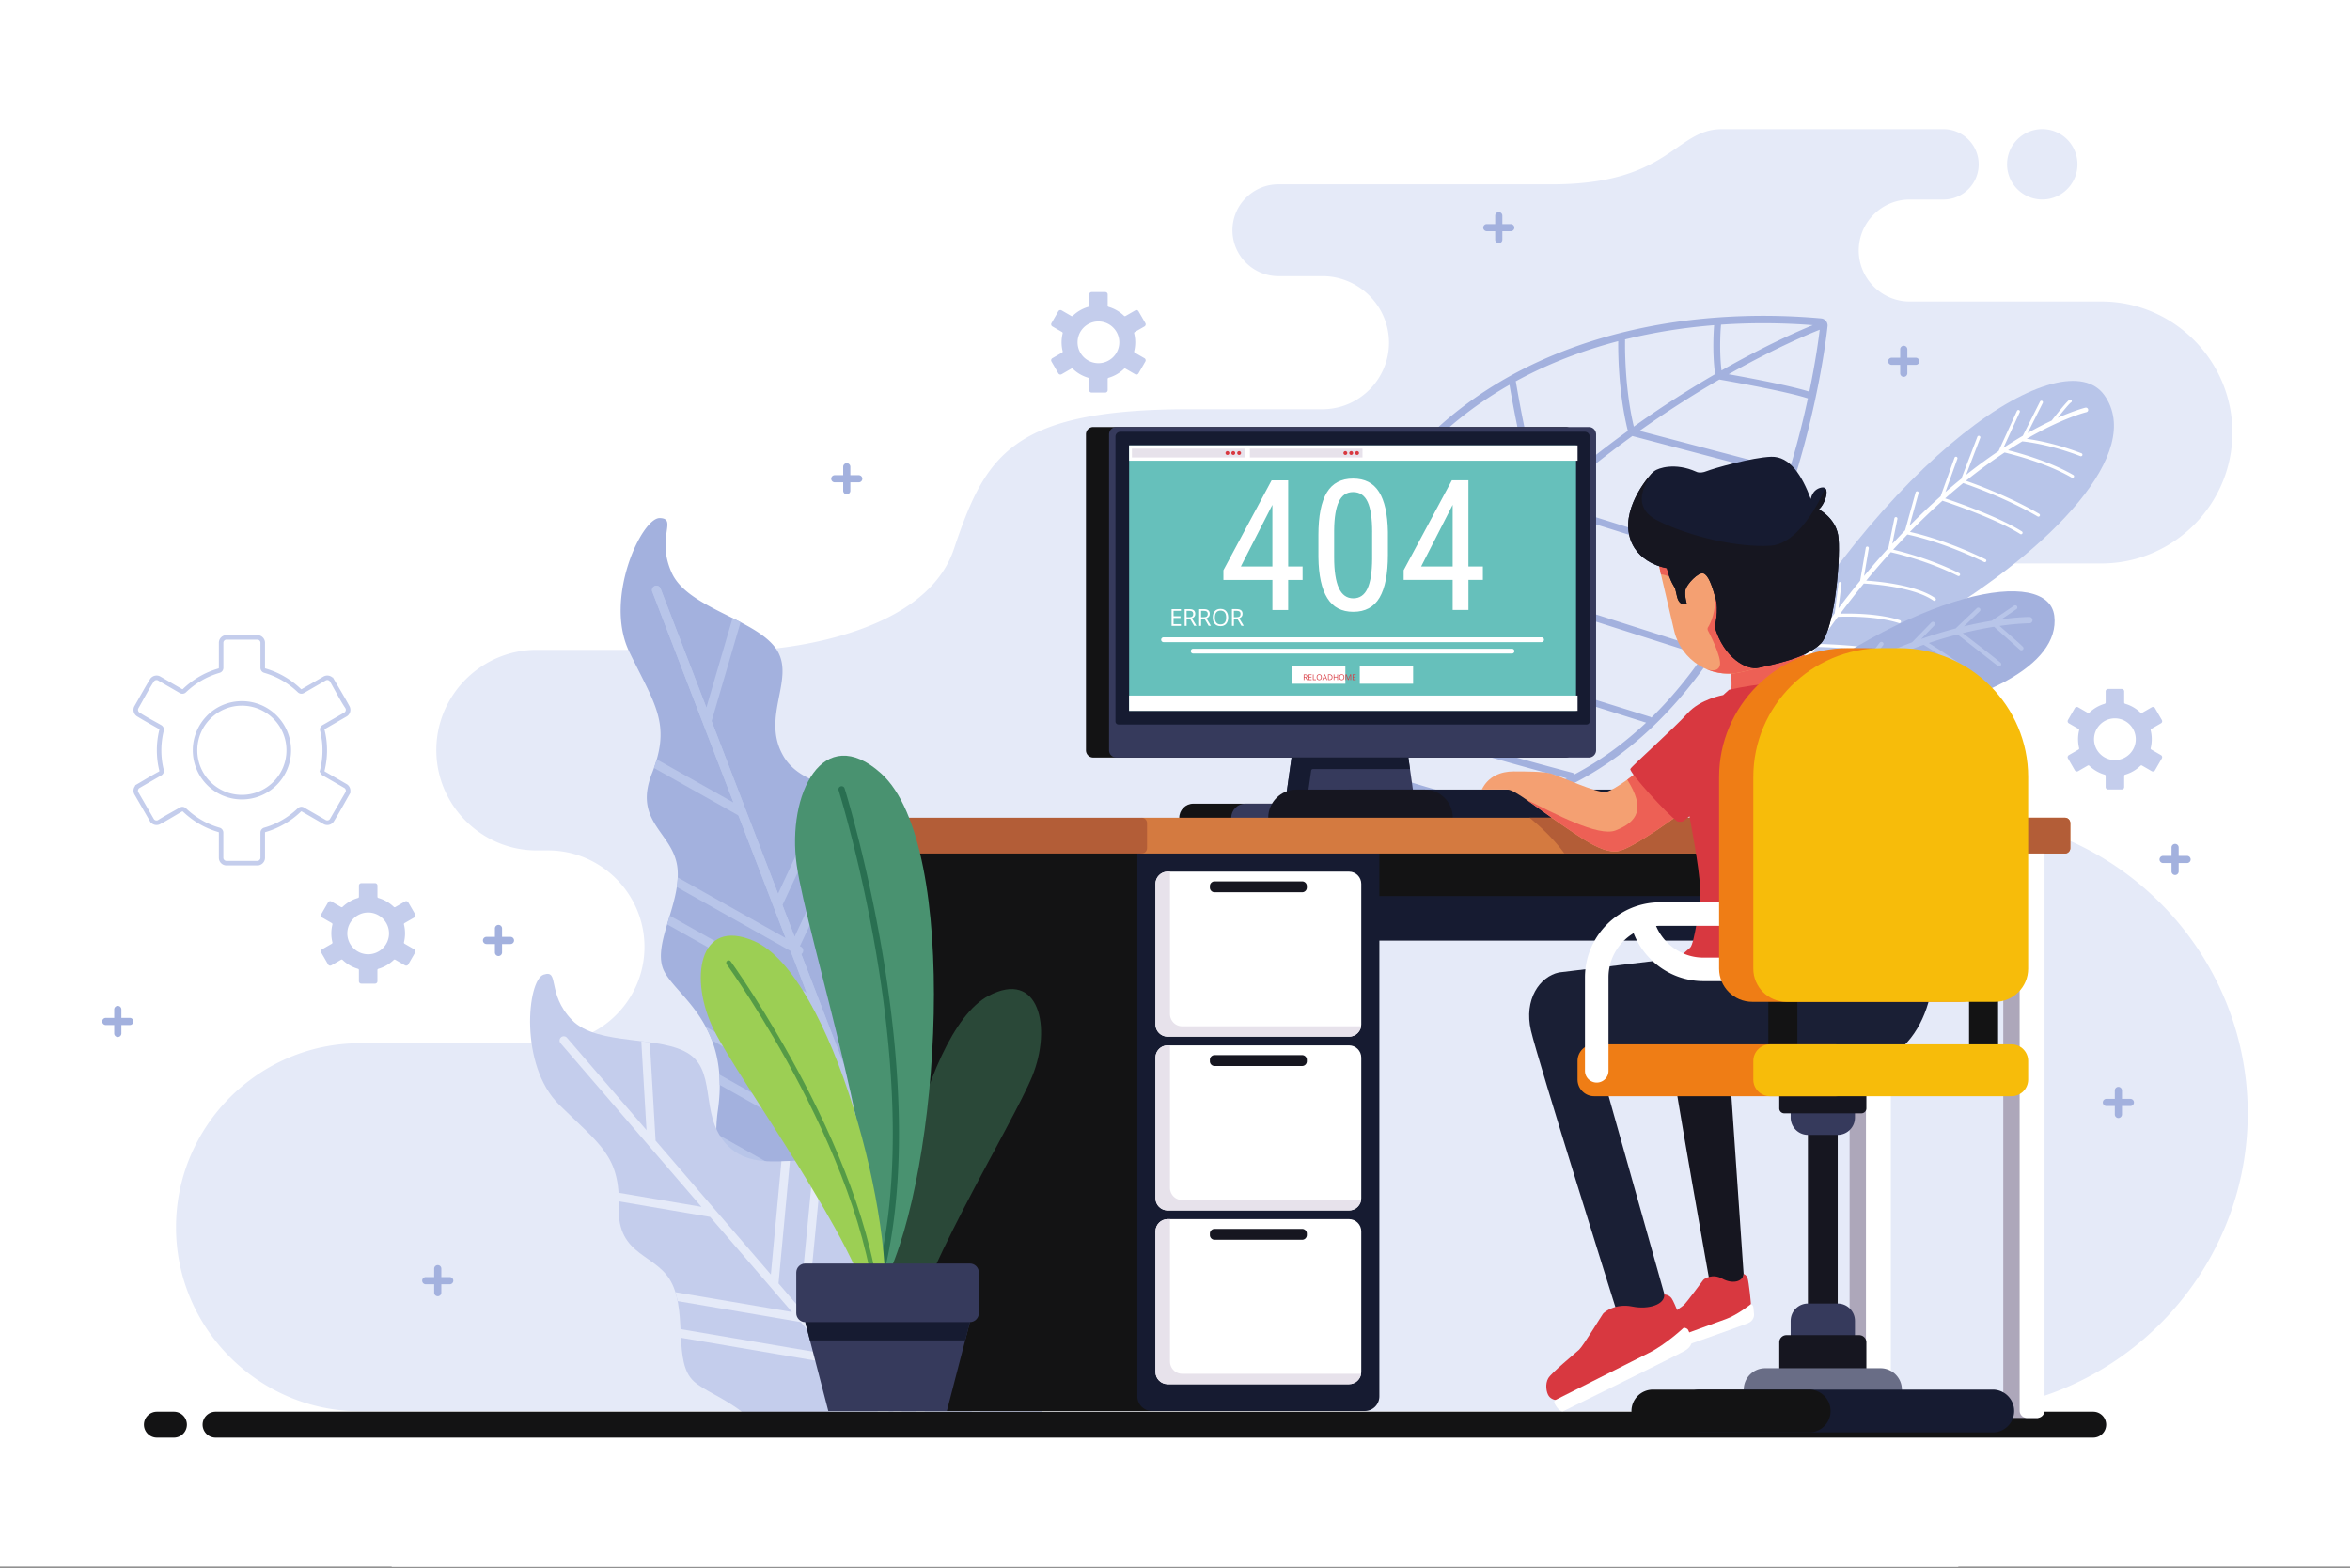 <svg xmlns="http://www.w3.org/2000/svg" width="1000" height="667" fill="none" xmlns:v="https://vecta.io/nano"><rect width="100%" height="100%" fill="#333333" stroke="none"/><style><![CDATA[.B{fill:#fff}.C{fill:#161620}.D{fill:#161b31}.E{fill:#131314}.F{fill:#d83840}.G{fill:#a3b1de}.H{fill:#363a5c}.I{fill:#e7e2eb}.J{fill-rule:evenodd}.K{fill:#b8c5e9}.L{fill:#ed6055}]]></style><g class="J"><g class="B"><path d="M833.333 666.667H166.667V0h666.666v666.667z"/><path d="M1000 666.667H0V0h1000v666.667z"/></g><path d="M541.388 104.56a1.22 1.22 0 0 0-1.219-1.22 1.22 1.22 0 0 0-1.218 1.22v2.867h-2.867a1.22 1.22 0 0 0-1.22 1.218 1.22 1.22 0 0 0 1.22 1.22h2.867v2.868a1.22 1.22 0 0 0 1.218 1.22 1.22 1.22 0 0 0 1.219-1.22v-2.868h2.867a1.22 1.22 0 0 0 1.221-1.22 1.22 1.22 0 0 0-1.221-1.218h-2.867v-2.867z" class="G"/><path d="M869.052 84.884a14.98 14.98 0 0 1-14.976-14.975c0-8.27 6.705-14.973 14.976-14.973s14.975 6.704 14.975 14.973-6.704 14.975-14.975 14.975zM233.212 443.91h-80.007c-43.06 0-78.3 35.23-78.3 78.3s35.23 78.3 78.3 78.3h676.51c69.727 0 126.773-57.048 126.773-126.772v-.003c0-69.724-57.046-126.772-126.773-126.773-29.48-.002-53.6-24.123-53.6-53.604s24.12-53.602 53.6-53.602h64.513c30.65 0 55.727-25.078 55.727-55.73s-25.076-55.73-55.727-55.73H812.65c-11.932 0-21.695-9.764-21.695-21.697s9.763-21.696 21.695-21.696h14.38c8.237 0 14.974-6.74 14.974-14.975s-6.74-14.973-14.974-14.973H732.67c-19.872 0-22.085 23.477-72.284 23.477H543.987c-10.747 0-19.54 8.792-19.54 19.54s8.792 19.54 19.54 19.54h18.764c15.57 0 28.312 12.74 28.312 28.3v.003c0 15.568-12.743 28.31-28.312 28.31h-56.475c-76.256 0-87.027 19.928-100.384 59.566s-82.72 42.832-82.72 42.832H228.33c-23.465 0-42.664 19.197-42.664 42.662s19.2 42.666 42.664 42.666h4.883c22.57 0 41.036 18.465 41.036 41.034s-18.467 41.038-41.036 41.038" fill="#e5eaf8"/><path d="M764.685 314.66c8.107-11.756 25.1-31.312 57.583-50.774 51.383-30.788 90.313-71.6 73.204-95.734-16.79-23.692-92.043 22.067-154.537 136.447 9.2 4.807 17.04 8.05 23.75 10.06z" class="K"/><path d="M754.648 304.207c1.423-.07 5.19-.068 10.136 1.386a.65.65 0 0 0 .809-.44c.102-.344-.096-.706-.44-.81-4.328-1.276-7.833-1.473-9.73-1.46l3.33-5.573c2.27-.05 9.584-.196 12.33-.045a.65.65 0 1 0 .074-1.304c-2.523-.14-8.727-.036-11.602.022l6.252-9.957c2.196.04 9.003.24 16.532 1.252.356.047.687-.2.735-.56s-.2-.687-.557-.736a154.38 154.38 0 0 0-15.883-1.244l6.31-9.448c3.01.052 12.798.327 23.6 1.78a.65.65 0 0 0 .734-.56c.05-.357-.2-.686-.557-.736-10.008-1.346-19.125-1.69-22.896-1.774 2.765-4 5.52-7.838 8.263-11.528 3.146-.134 16.2-.47 25.985 2.673a.65.65 0 1 0 .403-1.243c-9.127-2.928-20.968-2.9-25.4-2.768 3.376-4.505 6.727-8.774 10.045-12.83 4.29.243 21.56 1.553 29.64 7.273.295.207.7.136.9-.16s.134-.7-.16-.907c-7.84-5.55-23.8-7.077-29.36-7.45 3.53-4.27 7.016-8.297 10.453-12.087 3.134.71 16.238 3.895 28.558 10.083.322.163.713.032.877-.288s.032-.713-.29-.875c-11.672-5.864-24.026-9.057-28.143-10.028l6.057-6.434c3 .614 15.766 3.533 32.662 11.71a.65.65 0 0 0 .872-.301c.158-.326.02-.715-.302-.872-15.766-7.63-28.005-10.724-32.152-11.638a288.31 288.31 0 0 1 13.855-13.269c3.792 1.253 22.995 7.755 33.093 14.177a.65.65 0 1 0 .702-1.1c-9.702-6.17-27.57-12.37-32.662-14.074 2.612-2.307 5.172-4.478 7.67-6.512 3.246 1.1 18.132 6.337 31.7 14.21a.65.65 0 0 0 .891-.236c.18-.312.075-.71-.237-.892-12.795-7.416-26.727-12.508-31.167-14.05 5.85-4.702 11.355-8.684 16.432-12.04 3.21.758 17.713 4.388 28.6 10.704a.65.65 0 0 0 .891-.236c.18-.312.076-.71-.233-.892-10.014-5.805-22.994-9.368-27.76-10.554 2.1-1.36 4.12-2.6 6.06-3.762 2.593.264 12.235 1.507 24.7 6.287.337.13.716-.037.845-.373s-.04-.715-.375-.846c-10.64-4.08-19.284-5.617-23.31-6.158 15.635-9.028 25.348-11.324 25.43-11.346.524-.13.842-.664.708-1.186s-.66-.843-1.186-.71c-.055.012-4.327 1.023-11.743 4.304 2.03-2.56 4.912-6.1 5.675-6.567a.65.65 0 0 0 .216-.896c-.188-.305-.6-.402-.896-.216-1.18.722-5.95 6.768-7.586 8.863-3.008 1.41-6.428 3.152-10.22 5.296l6.446-12.81a.65.65 0 0 0-1.164-.586l-7.336 14.577c-2.6 1.52-5.356 3.223-8.247 5.12l6.948-15.186a.65.65 0 0 0-.317-.864c-.33-.15-.718-.007-.868.318l-7.826 17.104c-4.333 2.922-8.953 6.268-13.817 10.128l6.023-15.737c.128-.337-.04-.715-.378-.845s-.7.038-.844.376l-6.822 17.833c-2.22 1.8-4.482 3.695-6.792 5.707l5.105-14.182c.124-.34-.053-.713-.388-.837-.34-.12-.717.052-.84.392l-5.912 16.412c-4.276 3.8-8.694 7.976-13.22 12.55l3.847-13.848c.096-.346-.1-.706-.456-.802a.65.65 0 0 0-.803.453l-4.476 16.115-5.432 5.733 2.156-10.573c.07-.354-.156-.698-.51-.77s-.694.157-.768.508l-2.585 12.695c-3.396 3.726-6.84 7.682-10.32 11.87l2.008-11.788a.65.65 0 0 0-.53-.751c-.358-.06-.694.18-.754.534l-2.4 14.013c-3.047 3.72-6.12 7.635-9.216 11.73l1.3-10.47c.047-.36-.206-.685-.565-.732a.66.66 0 0 0-.732.567l-1.59 12.742c-2.7 3.624-5.412 7.394-8.136 11.314l.066-9.45c.002-.36-.287-.655-.647-.66s-.656.287-.66.647l-.08 11.367-5.917 8.842-1.013-8.056c-.047-.357-.372-.6-.728-.565a.65.65 0 0 0-.566.728l1.206 9.593-5.456 8.644-.948-5.206c-.066-.355-.406-.59-.76-.526s-.588.406-.524.76l1.206 6.642-4.068 6.8-2.158-4.272a.65.65 0 0 0-.875-.286c-.32.162-.45.553-.29.876l2.538 5.02-3.314 5.744 1.793.806 3.172-5.494" class="B"/><path d="M755.37 321.317c8.683-5.488 24-12.845 47.14-16.142 39.265-5.596 74.31-21.695 71.656-43.156-2.555-20.68-58.213-12.715-127.484 43.39l8.69 15.91z" class="G"/><path d="M863.568 265.22a1.35 1.35 0 0 0 1.339-1.355 1.35 1.35 0 0 0-1.358-1.337c-.05.001-4.42-.014-11.898.998l6.406-4.325c.412-.277.52-.835.243-1.244s-.836-.52-1.245-.24l-9.52 6.426c-3.48.572-7.445 1.342-11.815 2.388l6.73-6.425a.9.9 0 0 0 .028-1.271c-.34-.36-.908-.372-1.268-.03l-9.018 8.612a185.48 185.48 0 0 0-14.66 4.483l5.634-5.795c.344-.355.338-.92-.02-1.268s-.92-.34-1.265.016l-8.224 8.46c-5.446 2.045-11.175 4.475-17.104 7.368l4.76-6.117c.305-.388.237-.954-.154-1.258a.9.9 0 0 0-1.257.156l-7.073 9.09c-5.558 2.86-11.268 6.12-17.07 9.852l1.953-4.16a.9.9 0 0 0-.432-1.194c-.448-.2-.98-.018-1.193.432l-3.19 6.796c-4.402 2.93-8.842 6.125-13.3 9.622l1.786-4.232a.9.9 0 0 0-.476-1.177.9.9 0 0 0-1.177.479l-3.073 7.278a223.17 223.17 0 0 0-6.514 5.507l1.324 2.427c2.17-1.922 4.343-3.764 6.5-5.536 2.22.142 7.54.596 9.776 1.77a.9.9 0 0 0 1.214-.373.9.9 0 0 0-.376-1.215c-1.976-1.036-5.864-1.564-8.577-1.816 1.716-1.367 3.43-2.692 5.14-3.97 2.18.364 7.532 1.414 11.096 3.432a.9.9 0 0 0 1.224-.338.9.9 0 0 0-.34-1.223c-3.057-1.733-7.29-2.787-10.013-3.332a207.8 207.8 0 0 1 10.525-7.2c2.99 1.235 12.45 5.26 16.164 8.312.38.313.945.26 1.26-.124a.9.9 0 0 0-.12-1.263c-3.484-2.864-11.598-6.465-15.453-8.094a202.29 202.29 0 0 1 11.049-6.428c2.987 1.146 12.706 5.09 19.115 10.162.388.307.953.242 1.26-.148a.9.9 0 0 0-.148-1.261c-5.773-4.567-14.115-8.23-18.153-9.86a191.77 191.77 0 0 1 5.341-2.703c3.1.984 13.577 4.624 23.287 11.658a.9.9 0 0 0 1.252-.199c.292-.4.205-.96-.196-1.252-8.498-6.157-17.586-9.773-22.018-11.32 6.4-3.01 12.534-5.477 18.3-7.497 3.428 2.123 16.707 10.47 22.513 15.99.358.342.927.327 1.268-.033s.326-.925-.033-1.268c-5.375-5.108-16.86-12.495-21.555-15.44 4.315-1.453 8.4-2.65 12.227-3.644l17.1 13.34c.372.325.94.285 1.262-.088s.284-.94-.088-1.264c-2.42-2.087-11.945-9.404-16.054-12.55 4.997-1.23 9.48-2.102 13.328-2.715l10.984 9.77a.9.9 0 0 0 1.268 0c.352-.352.352-.92 0-1.27-1.388-1.385-6.76-6.093-9.924-8.85 7.95-1.136 12.633-1.122 12.685-1.122" class="K"/><path d="M732.34 138.148c.005.076.005.152-.003.228-.003.03-.915 9.687.224 19.263 18.916-10.8 33.123-16.95 38.836-19.28a273.61 273.61 0 0 0-18.699-.809c-6.757-.06-13.554.136-20.358.597h0zm-40.852 6.287c.032.122.046.252.044.382-.003.058-.504 19 3.72 36.7 12.445-8.872 24.17-16.265 34.584-22.308-1.287-9.385-.552-19.164-.412-20.846-12.848 1.024-25.575 3.018-37.937 6.072zM644.95 162.28c.08.143.137.303.164.475.018.105 5.778 35.083 11.77 49.435a442.6 442.6 0 0 1 35.826-28.848c-4.24-16.902-4.138-35.224-4.094-38.178a202.43 202.43 0 0 0-19.26 6.046c-8.43 3.118-16.594 6.798-24.406 11.07h0zm-34.287 25.05c.253.254.415.605.42.993.001.072.27 24.017 14.567 54.86a424.18 424.18 0 0 1 28.956-28.936c-5.855-13.186-11.5-46.018-12.268-50.507-8.047 4.585-15.703 9.815-22.866 15.728a152.91 152.91 0 0 0-8.809 7.863h0zm-21.617 26.218a1.46 1.46 0 0 1 .682 1.176c.776 20.247 9.503 48.28 12.33 56.896a409.68 409.68 0 0 1 21.481-26.098c-13.052-27.656-15.017-50.184-15.312-55.8-7.06 7.127-13.494 15.052-19.182 23.817h0zm-16.167 32.774a1.45 1.45 0 0 1 .977 1.268c1.567 22.865 6.906 43.997 9.04 51.742a398.17 398.17 0 0 1 17.044-24.878c-1.7-5.054-11.628-35.164-13.013-57.542a154.66 154.66 0 0 0-6.932 12.604c-2.623 5.342-5 10.94-7.115 16.806h0zm-9.453 39.245c.654.08 1.188.6 1.266 1.28.004.067 2.315 21.03 5.998 33.222 3.273-5.974 6.658-11.776 10.134-17.412-1.172-3.994-7.478-26.354-9.606-51.507-3.476 10.62-6.112 22.08-7.792 34.416h0zm-1.53 51.52a391.38 391.38 0 0 1 6.893-13.508c-2.97-8.244-5.174-22.523-6.25-30.53l-.284 2.958a251.49 251.49 0 0 0-.968 21.38 290.42 290.42 0 0 0 .61 19.7h0zm67.7 6.044c-22.038-3.44-52.192-15.096-58.536-17.608-2.557 4.8-5.044 9.7-7.453 14.73 24.748 5.548 46.64 6.1 66 2.877h0zm37.134-11.94c-10.435-2.746-66.138-17.602-83.8-26.412-3.606 5.872-7.112 11.93-10.5 18.172 7.435 2.935 40.746 15.718 62.262 17.916a1.46 1.46 0 0 1 1.257 1.051c11.107-2.392 21.344-6.05 30.77-10.727zm33.748-23.688L602.08 276.44c-6.065 8.192-11.958 16.808-17.614 25.865 19.366 9.564 84.478 26.465 84.673 26.515.388.1.7.35.888.672 11.3-6 21.407-13.488 30.44-21.986h0zm24.254-28.437l-99.024-31.6c-7.413 8.3-14.713 17.128-21.8 26.538 16.002 5.412 97.986 30.918 98.232 30.996.228.07.426.193.585.35 8.216-8.04 15.513-16.923 21.997-26.272h0zm19.476-33.955c-10.66-5.46-79.686-26.496-87.492-28.868a423.51 423.51 0 0 0-28.872 28.84l98.235 31.36a1.46 1.46 0 0 1 .339.159c4.226-6.28 8.093-12.75 11.63-19.307a261.04 261.04 0 0 0 6.16-12.183zm16.36-42.23l-65.953-17.347c-11.372 8.216-23.315 17.667-35.383 28.443 13.082 3.988 75.612 23.156 86.206 28.5 6.237-13.498 11.204-27.008 15.13-39.606zm8.752-33.372l-.033-.01c-9.42-3.075-33.984-7.36-37.645-8a437.83 437.83 0 0 0-33.959 21.832l63.737 16.762c3.398-11.212 5.974-21.633 7.9-30.594zm5.027-29.202c-3.565 1.4-18.203 7.344-38.75 18.94 8 1.428 26.175 4.8 34.33 7.404 2.702-13.045 3.973-22.594 4.42-26.344h0zm-215.39 199.865c-.57-7.823-.833-15.417-.805-22.785.03-7.483.36-14.7.98-21.65 2.317-26.003 8.634-48.436 18.05-67.6 10.188-20.737 24-37.642 40.304-51.098 15.108-12.468 32.34-21.96 50.795-28.787 19.8-7.32 41.013-11.58 62.532-13.155a271.76 271.76 0 0 1 21.92-.7 278.31 278.31 0 0 1 22.197 1.09v-.005c.834.073 1.56.48 2.063 1.077.497.594.77 1.376.7 2.208l-.03.2c-.298 2.867-6.913 64.296-36.844 119.8-30.273 56.144-84.298 106.252-179.517 84.184-.68-.16-1.253-.536-1.664-1.04-.4-.5-.644-1.105-.677-1.76h-.003M329.07 523.985s-28.898-14.904-23.6-51.498-17.08-48.167-22.76-59.054 7.05-28.442 5.604-43.814-19.176-19.486-10.87-40.574 1.28-29.093-9.657-51.682 5.27-57.108 12.972-56.916-1.688 8.264 5.082 23.28 35.33 19.585 44.267 32.14-6.77 29.2 3.425 46.137 40.58 11.7 48.615 28.136-11.12 36.156-5.55 53.397 26.1 27.014 34.725 40.867 24.8 40.385-1.677 72.068-80.578 7.513-80.578 7.513" class="G"/><g class="K"><path d="M277.59 251.777a1.88 1.88 0 0 1 1.078-2.428 1.88 1.88 0 0 1 2.43 1.076L400.64 560.97l-4.5-1.224-118.552-307.97"/><path d="M305.112 486.87l-.277-4.47 78.518 44.127-6.946-18.047c-.035-.074-.066-.153-.1-.23l-3.56-9.254-66.485-37.362-.166-4.408 64.53 36.265-6.283-16.323-61.42-34.517a49.47 49.47 0 0 0-2.656-5.808l61.957 34.817-16.858-43.796-61.482-34.55 1.114-3.688 58.25 32.734-6.812-17.696-48.44-27.22c.206-1.37.346-2.737.4-4.1l45.92 25.804-5.124-13.3a1.89 1.89 0 0 1-.073-.189l-14.887-38.675-35.947-20.2 1.18-3.652 32.647 18.347-12.997-33.767c-.03-.064-.055-.13-.076-.196l-21.458-55.74a1.88 1.88 0 0 1 1.078-2.428 1.88 1.88 0 0 1 2.43 1.076l19.498 50.65 11.142-38.064 3.415 1.744-12.33 42.108 14.65 38.06a1.23 1.23 0 0 1 .058.153l13.55 35.195 21.392-45.863 3.636 1.112-23.15 49.633 5.163 13.415 28.186-59.956 3.54 1.328-29.446 62.636.448.25a1.88 1.88 0 0 1 .142 3.196l19.998 51.946 20.878-44.41 2.618 3.287-21.623 45.993 3.17 8.23 23.154-49.25 2.88 2.735-24.16 51.385 10.38 26.963 29.66-63.092 2.58 3.372-30.366 64.6 8.63 22.418-4.487 1.186-79.193-44.506"/></g><path d="M315.63 600.707c-7.952-6.187-16.124-8.99-20.45-12.993-8.612-7.97-2.808-27.857-9.056-41.223s-23.524-11.36-22.835-33.004-8.212-26.587-25.32-43.39-13.635-53.072-6.644-55.38 1.14 7.98 12.064 19.312c10.923 11.326 38.088 6.25 50.168 14.67s3.3 28.44 17.93 40.405 40.27-2.54 52.79 9.67 1.63 36.105 12.19 49.825 32.165 15.9 44.392 25.59c6.874 5.444 17.182 13.73 22.466 26.52H315.63" fill="#c4cdec"/><path d="M413.497 600.707l2.846-29.563 3.405 2.205-2.635 27.358h-3.616zm-23.645 0l3.823-39.712 3.47 1.533-3.674 38.18h-3.62zm-9.73 0l4.312-44.788 3.412 2.113-4.108 42.675h-3.616zm-6.545 0l-17.373-20.174-66.43-11.3-.185-3.676 62.938 10.704-11.824-13.726-52.336-8.902c-.256-1.3-.57-2.575-.958-3.8l49.617 8.442-8.893-10.327c-.046-.048-.087-.097-.127-.15l-25.84-30-38.84-6.608-.113-3.665 35.275 5.998-59.932-69.6c-.648-.75-.563-1.886.188-2.532s1.885-.564 2.532.19l33.84 39.292-2.224-37.83 3.633.472 2.46 41.85 25.427 29.525a1.87 1.87 0 0 1 .101.119l23.516 27.306 4.488-48.147 3.628-.17-4.856 52.104 8.963 10.404 6.065-63.008 3.612.055-6.337 65.827.485.085c.98.163 1.64 1.088 1.475 2.068-.048.284-.162.54-.32.76l33.084 38.415h-4.74" fill="#e5eaf8"/><path d="M74.024 611.73h-7.26a5.53 5.53 0 0 1-5.511-5.511 5.53 5.53 0 0 1 5.511-5.513h7.26a5.53 5.53 0 0 1 5.512 5.513 5.53 5.53 0 0 1-5.512 5.511zm17.7 0H890.74a5.53 5.53 0 0 0 5.512-5.511 5.53 5.53 0 0 0-5.512-5.513H91.725a5.53 5.53 0 0 0-5.511 5.513 5.53 5.53 0 0 0 5.511 5.511z" class="E"/><path d="M152.308 382.1a15.57 15.57 0 0 0-3.477 1.481c-1.1.642-2.135 1.416-3.052 2.3-.18.172-.444.2-.65.08l-4.144-2.395a1.03 1.03 0 0 0-.752-.085 1.02 1.02 0 0 0-.621.473l-.018.03-2.9 5.024a1.02 1.02 0 0 0 .374 1.398l.03.017 4.1 2.363a.54.54 0 0 1 .258.6c-.15.608-.266 1.236-.344 1.876-.076.624-.115 1.26-.115 1.912a15.8 15.8 0 0 0 .115 1.91c.078.64.193 1.268.345 1.874a.55.55 0 0 1-.288.62l-4.1 2.358v.002a1.03 1.03 0 0 0-.474.62c-.068.25-.04.535.1.776l2.918 5.053c.14.246.368.407.62.476a1 1 0 0 0 .773-.102l.032-.014 4.095-2.365a.54.54 0 0 1 .647.08 15.71 15.71 0 0 0 3.052 2.298c1.1.63 2.262 1.134 3.5 1.488a.55.55 0 0 1 .395.527v4.756c0 .277.116.536.3.72a1.02 1.02 0 0 0 .72.298h5.836a1.02 1.02 0 0 0 1.02-1.019v-4.76c0-.257.18-.472.42-.53a15.48 15.48 0 0 0 3.476-1.482c1.112-.64 2.136-1.414 3.054-2.298a.54.54 0 0 1 .676-.062l4.096 2.364a1.03 1.03 0 0 0 .776.1 1.02 1.02 0 0 0 .62-.476l.017-.028 2.9-5.025a1.02 1.02 0 0 0 .1-.776 1.03 1.03 0 0 0-.472-.621l-4.12-2.378a.54.54 0 0 1-.257-.6c.15-.608.266-1.236.344-1.876a15.8 15.8 0 0 0 .114-1.91 15.86 15.86 0 0 0-.114-1.915c-.078-.64-.194-1.265-.344-1.873a.54.54 0 0 1 .288-.618l4.1-2.362c.24-.14.404-.368.472-.622s.04-.532-.1-.773l-.015-.03-2.902-5.027a1.02 1.02 0 0 0-.62-.473c-.255-.067-.534-.042-.776.098v.002l-4.123 2.38c-.22.125-.492.084-.663-.092a15.66 15.66 0 0 0-3.04-2.287 15.46 15.46 0 0 0-3.5-1.488.55.55 0 0 1-.396-.525v-4.756a1.01 1.01 0 0 0-.3-.72 1.02 1.02 0 0 0-.721-.298h-5.836a1.02 1.02 0 0 0-1.021 1.019v4.756c0 .26-.178.475-.42.532h0zm-1.916 8.795a8.84 8.84 0 0 1 12.549 0 8.84 8.84 0 0 1 2.599 6.276c0 2.45-.993 4.668-2.6 6.272a8.85 8.85 0 0 1-12.549 0 8.84 8.84 0 0 1-2.599-6.272c0-2.452.994-4.672 2.6-6.276zm-61.617-104.97a35.56 35.56 0 0 0-3.91 1.956 36.2 36.2 0 0 0-3.684 2.439 36.53 36.53 0 0 0-3.359 2.869.25.25 0 0 1-.146.067c-.046.004-.114-.004-.16-.03l-9.34-5.393c-.37-.202-.768-.323-1.17-.368a3.34 3.34 0 0 0-2.372.653 3.2 3.2 0 0 0-.839.955c-2.256 3.653-4.398 7.614-6.557 11.35a3.25 3.25 0 0 0-.406 1.21c-.055.432-.024.864.085 1.27a3.27 3.27 0 0 0 .563 1.143 3.23 3.23 0 0 0 .954.839c2.977 1.838 6.208 3.585 9.255 5.344.048.026.084.07.105.12s.028.1.015.162l-.213.864.012.004a40.19 40.19 0 0 0-.26 1.28c-.135.74-.246 1.47-.334 2.183a36.82 36.82 0 0 0-.198 2.193 37.07 37.07 0 0 0-.068 2.216c0 .722.023 1.46.068 2.214a37 37 0 0 0 .198 2.196 38.22 38.22 0 0 0 .335 2.182 38.14 38.14 0 0 0 .462 2.147c.015.057.008.116-.018.168s-.066.1-.113.124c-3.4 1.817-6.854 3.955-10.217 5.897l.12.15-.102.128a3.24 3.24 0 0 0-.562 1.144c-.108.4-.14.84-.085 1.27a3.2 3.2 0 0 0 .408 1.208l7.046 12.203.13-.078c.07.064.142.126.218.182.343.26.734.453 1.143.562a3.29 3.29 0 0 0 1.268.083 3.17 3.17 0 0 0 1.176-.387c3.083-1.634 6.256-3.612 9.3-5.368a.29.29 0 0 1 .155-.028c.055.004.112.032.152.07a36.54 36.54 0 0 0 3.356 2.867 36.52 36.52 0 0 0 3.681 2.436 35.43 35.43 0 0 0 3.938 1.965 35.75 35.75 0 0 0 4.147 1.472.26.26 0 0 1 .135.091.24.24 0 0 1 .052.158v10.686a3.22 3.22 0 0 0 .25 1.244c.167.402.4.76.712 1.058a3.22 3.22 0 0 0 1.055.708 3.19 3.19 0 0 0 1.244.25h13.116a3.19 3.19 0 0 0 1.242-.25 3.32 3.32 0 0 0 1.06-.708 3.27 3.27 0 0 0 .708-1.058 3.25 3.25 0 0 0 .249-1.244v-10.688a.28.28 0 0 1 .05-.162.24.24 0 0 1 .147-.086l.04-.018a35.81 35.81 0 0 0 4.12-1.46 36.43 36.43 0 0 0 3.913-1.957 36.1 36.1 0 0 0 3.682-2.438 36.61 36.61 0 0 0 3.36-2.869.24.24 0 0 1 .151-.071c.057-.005.117.008.166.042l9.256 5.342a3.19 3.19 0 0 0 1.201.403 3.28 3.28 0 0 0 1.27-.083 3.3 3.3 0 0 0 1.144-.562 3.27 3.27 0 0 0 .823-.927c2.43-3.9 4.728-8.193 7.048-12.207l-.124-.074a3.65 3.65 0 0 0 .053-.31 3.31 3.31 0 0 0-.083-1.268c-.1-.4-.3-.798-.565-1.142a3.21 3.21 0 0 0-.95-.84l-9.257-5.344c-.047-.027-.083-.07-.105-.12s-.028-.1-.014-.166l.24-.978-.013-.003a36.04 36.04 0 0 0 .232-1.16c.135-.74.248-1.47.335-2.185a36.26 36.26 0 0 0 .198-2.196c.046-.755.07-1.492.07-2.214a36.37 36.37 0 0 0-.07-2.213 37.3 37.3 0 0 0-.198-2.2 36.79 36.79 0 0 0-.335-2.183c-.136-.735-.3-1.45-.46-2.14-.014-.057-.007-.116.018-.172s.066-.096.118-.12l9.245-5.34a3.17 3.17 0 0 0 .95-.84c.262-.345.453-.736.562-1.14a3.3 3.3 0 0 0 .083-1.266 3.25 3.25 0 0 0-.389-1.18c-2.204-4.083-4.73-8.198-7.062-12.235l-.132.08c-.07-.064-.142-.124-.217-.183a3.36 3.36 0 0 0-1.144-.563 3.35 3.35 0 0 0-1.268-.084 3.22 3.22 0 0 0-1.203.4l-.685.394.003.006-8.586 4.955a.24.24 0 0 1-.164.032.24.24 0 0 1-.147-.071l-.023-.024a36.41 36.41 0 0 0-3.352-2.856 36.44 36.44 0 0 0-3.663-2.425 35.58 35.58 0 0 0-3.937-1.965 35.93 35.93 0 0 0-4.147-1.471c-.056-.016-.103-.05-.134-.1-.037-.048-.058-.102-.054-.158v-10.687a3.25 3.25 0 0 0-.25-1.245 3.24 3.24 0 0 0-.712-1.058 3.35 3.35 0 0 0-1.056-.708c-.386-.16-.807-.25-1.242-.25H96.397c-.438 0-.858.1-1.244.25a3.4 3.4 0 0 0-1.059.708c-.6.592-.958 1.407-.958 2.303V284.2c0 .062-.02.118-.053.165a.28.28 0 0 1-.144.087l-.042.014a35.99 35.99 0 0 0-4.122 1.463h0zm4.6.405a33.83 33.83 0 0 0-3.853 1.374 33.76 33.76 0 0 0-3.7 1.848 34.42 34.42 0 0 0-3.487 2.31 34.58 34.58 0 0 0-3.184 2.72 2.19 2.19 0 0 1-1.252.596c-.463.057-.945-.037-1.362-.28l-9.305-5.373a1.29 1.29 0 0 0-.452-.14 1.35 1.35 0 0 0-.514.04c-.167.046-.33.122-.47.23a1.34 1.34 0 0 0-.338.385c-2.238 3.387-4.485 7.763-6.557 11.354-.1.153-.143.317-.165.482a1.37 1.37 0 0 0 .041.528 1.35 1.35 0 0 0 .228.47 1.34 1.34 0 0 0 .387.34c2.763 1.825 6.32 3.653 9.248 5.344.43.248.742.616.922 1.036a2.14 2.14 0 0 1 .138.456l.2.062-.213.863c-.167.68-.315 1.357-.44 2.032a33.71 33.71 0 0 0-.312 2.064 44.65 44.65 0 0 0-.2 2.08 34.36 34.36 0 0 0-.061 2.102c0 .73.02 1.432.06 2.1a34.42 34.42 0 0 0 .19 2.082 33.64 33.64 0 0 0 .312 2.062 35.76 35.76 0 0 0 .439 2.035 2.17 2.17 0 0 1-.14 1.443 2.18 2.18 0 0 1-.989 1.025l-8.2 4.73v.004l-.97.56c-.155.088-.284.206-.387.34a1.37 1.37 0 0 0-.228.47c-.048.176-.062.358-.04.53a1.28 1.28 0 0 0 .165.48l6.557 11.353a1.32 1.32 0 0 0 .338.386c.14.106.3.184.47.23a1.38 1.38 0 0 0 .526.038 1.28 1.28 0 0 0 .48-.163c2.934-1.843 6.244-3.603 9.27-5.35a2.21 2.21 0 0 1 1.353-.278 2.18 2.18 0 0 1 1.252.59l.005.004a34.27 34.27 0 0 0 3.187 2.719c1.113.838 2.277 1.612 3.483 2.3 1.195.7 2.44 1.312 3.726 1.86a34.26 34.26 0 0 0 3.922 1.388 2.19 2.19 0 0 1 1.147.786c.282.374.442.836.443 1.324l.003 10.686c0 .18.035.352.1.502a1.29 1.29 0 0 0 .292.43 1.32 1.32 0 0 0 .431.293 1.31 1.31 0 0 0 .502.099H109.5a1.32 1.32 0 0 0 .501-.099 1.27 1.27 0 0 0 .433-.3c.123-.127.224-.275.3-.434.064-.15.1-.322.1-.502v-10.688a2.18 2.18 0 0 1 .475-1.355 2.2 2.2 0 0 1 1.212-.78 33.5 33.5 0 0 0 3.852-1.373 34.15 34.15 0 0 0 3.702-1.848 34.29 34.29 0 0 0 3.484-2.31 34.3 34.3 0 0 0 3.186-2.72c.372-.355.84-.558 1.318-.6a2.18 2.18 0 0 1 1.406.353l9.15 5.28a1.3 1.3 0 0 0 .485.163c.172.023.352.007.528-.04.17-.046.33-.124.47-.23a1.31 1.31 0 0 0 .34-.386l6.56-11.344a1.3 1.3 0 0 0 .164-.483 1.43 1.43 0 0 0-.039-.527c-.047-.172-.124-.333-.23-.47a1.19 1.19 0 0 0-.378-.338l-9.257-5.345a2.17 2.17 0 0 1-.923-1.035 2.2 2.2 0 0 1-.116-.352l-.24-.05.243-.98c.168-.68.314-1.36.438-2.033.12-.658.226-1.347.312-2.064a32.66 32.66 0 0 0 .191-2.082c.04-.67.06-1.37.06-2.1s-.02-1.43-.06-2.1c-.04-.684-.104-1.38-.2-2.078l-.314-2.07a33.73 33.73 0 0 0-.438-2.029c-.124-.504-.063-1.012.138-1.445a2.2 2.2 0 0 1 .986-1.023l9.165-5.293a1.22 1.22 0 0 0 .383-.339 1.3 1.3 0 0 0 .229-.471 1.42 1.42 0 0 0 .039-.525 1.31 1.31 0 0 0-.164-.484c-2.24-3.328-4.48-7.775-6.556-11.355a1.33 1.33 0 0 0-.34-.385 1.37 1.37 0 0 0-.996-.269c-.163.02-.328.076-.486.166l-9.26 5.346a2.17 2.17 0 0 1-1.388.277 2.2 2.2 0 0 1-1.253-.62c-1.005-.97-2.065-1.872-3.17-2.704a34.27 34.27 0 0 0-3.473-2.298c-1.196-.7-2.44-1.312-3.725-1.858-1.263-.537-2.572-1-3.92-1.388-.475-.137-.87-.42-1.148-.788a2.2 2.2 0 0 1-.442-1.322l-.004-10.687a1.28 1.28 0 0 0-.099-.501 1.33 1.33 0 0 0-.292-.431c-.12-.125-.268-.224-.43-.293a1.32 1.32 0 0 0-.501-.098h-13.12a1.31 1.31 0 0 0-.502.098 1.39 1.39 0 0 0-.434.29 1.33 1.33 0 0 0-.388.935v10.687a2.19 2.19 0 0 1-.47 1.357 2.2 2.2 0 0 1-1.216.777h0zm2.3 15.384a19.02 19.02 0 0 0-6.155 4.123 18.98 18.98 0 0 0-4.122 6.156c-.925 2.23-1.434 4.683-1.434 7.257s.5 5.027 1.434 7.26c.96 2.313 2.37 4.403 4.122 6.155a19.03 19.03 0 0 0 6.156 4.122 18.92 18.92 0 0 0 7.257 1.435 18.91 18.91 0 0 0 7.254-1.435 18.98 18.98 0 0 0 6.16-4.122c1.753-1.752 3.164-3.842 4.122-6.155.924-2.232 1.435-4.684 1.435-7.26a18.9 18.9 0 0 0-1.435-7.257c-.958-2.315-2.368-4.404-4.122-6.156a19.02 19.02 0 0 0-6.157-4.123 18.91 18.91 0 0 0-7.257-1.434c-2.574 0-5.026.5-7.258 1.434zm-7.526 2.754a20.95 20.95 0 0 1 6.792-4.54c2.467-1.02 5.165-1.585 8-1.585s5.525.564 8 1.585c2.565 1.06 4.87 2.615 6.793 4.54a20.97 20.97 0 0 1 4.538 6.792c1.02 2.465 1.584 5.164 1.584 8a20.86 20.86 0 0 1-1.584 7.994 20.97 20.97 0 0 1-4.538 6.79 20.91 20.91 0 0 1-6.79 4.537c-2.464 1.023-5.166 1.587-7.994 1.587a20.84 20.84 0 0 1-7.991-1.585c-2.565-1.062-4.87-2.615-6.793-4.54a20.97 20.97 0 0 1-4.537-6.79c-1.02-2.467-1.585-5.167-1.585-7.994a20.83 20.83 0 0 1 1.585-7.99 20.95 20.95 0 0 1 4.537-6.792m374.887-173.884a15.59 15.59 0 0 0-3.477 1.481 15.75 15.75 0 0 0-3.052 2.3.54.54 0 0 1-.649.08l-4.146-2.395c-.237-.126-.505-.15-.752-.085a1.01 1.01 0 0 0-.621.475l-.017.026-2.902 5.026a1.03 1.03 0 0 0-.1.776 1.02 1.02 0 0 0 .475.621l.028.02 4.1 2.36c.213.124.312.37.256.6v.001a15.52 15.52 0 0 0-.343 1.875 15.81 15.81 0 0 0-.116 1.912c0 .648.04 1.288.116 1.9.077.64.193 1.267.344 1.876a.55.55 0 0 1-.287.62l-4.1 2.36c-.243.14-.407.37-.475.62a1.03 1.03 0 0 0 .1.776l2.92 5.054a1.03 1.03 0 0 0 1.395.374l.032-.016 4.094-2.365c.214-.12.476-.084.647.08a15.77 15.77 0 0 0 3.052 2.3c1.088.63 2.263 1.132 3.5 1.5.24.067.396.287.397.523v4.757a1.02 1.02 0 0 0 .299.72c.187.184.44.3.72.3h5.838c.28 0 .533-.116.718-.3s.302-.44.302-.72v-4.757c0-.256.178-.474.418-.53a15.63 15.63 0 0 0 3.478-1.482 15.85 15.85 0 0 0 3.052-2.299c.186-.18.468-.2.676-.063l4.096 2.364c.24.14.52.167.776.102a1.03 1.03 0 0 0 .62-.476l.017-.028 2.9-5.028c.14-.24.168-.52.102-.774s-.234-.48-.474-.62l-4.12-2.377a.55.55 0 0 1-.257-.602h-.001c.152-.6.268-1.234.342-1.874a15.23 15.23 0 0 0 .118-1.912c0-.65-.04-1.3-.118-1.912a14.6 14.6 0 0 0-.342-1.875c-.063-.253.064-.5.288-.62l4.1-2.36a1.03 1.03 0 0 0 .372-1.396l-.016-.03-2.9-5.024a1.01 1.01 0 0 0-.62-.475 1.02 1.02 0 0 0-.774.1v.001l-4.125 2.38a.54.54 0 0 1-.66-.091 15.76 15.76 0 0 0-3.041-2.288 15.54 15.54 0 0 0-3.502-1.488c-.237-.07-.393-.285-.394-.522V125.3a1.01 1.01 0 0 0-1.02-1.02h-5.838a1.02 1.02 0 0 0-1.019 1.02v4.758c0 .257-.178.473-.42.53h0zm-1.917 8.796c1.607-1.607 3.825-2.6 6.275-2.6a8.85 8.85 0 0 1 6.276 2.599 8.84 8.84 0 0 1 0 12.549c-1.608 1.606-3.826 2.6-6.276 2.6a8.85 8.85 0 0 1-6.275-2.599c-1.605-1.605-2.6-3.824-2.6-6.274s.994-4.67 2.6-6.275zm434.468 160.088a15.62 15.62 0 0 0-3.477 1.48 15.79 15.79 0 0 0-3.052 2.3c-.18.172-.446.198-.65.08l-4.144-2.393a1.01 1.01 0 0 0-.752-.086c-.256.067-.48.23-.623.474l-.018.028-2.898 5.024a1.02 1.02 0 0 0 .375 1.397l.025.02 4.092 2.36a.55.55 0 0 1 .258.601 15.81 15.81 0 0 0-.347 1.876 16.64 16.64 0 0 0-.112 1.911c0 .648.04 1.286.112 1.912a16.06 16.06 0 0 0 .347 1.874.55.55 0 0 1-.29.619l-4.085 2.36c-.243.14-.407.37-.477.62a1.01 1.01 0 0 0 .102.778l2.916 5.052c.142.242.367.406.623.474a1.02 1.02 0 0 0 .773-.098l.03-.018 4.095-2.365a.55.55 0 0 1 .648.08 15.77 15.77 0 0 0 3.052 2.3c1.088.628 2.26 1.13 3.5 1.486a.55.55 0 0 1 .396.525v4.756a1.02 1.02 0 0 0 .302.72c.184.185.44.3.72.3h5.837c.28 0 .532-.115.72-.3s.302-.44.302-.72v-4.756c0-.257.177-.475.417-.532a15.69 15.69 0 0 0 3.479-1.479 15.97 15.97 0 0 0 3.052-2.301c.185-.18.47-.2.677-.063l4.093 2.366a1.02 1.02 0 0 0 .776.098c.254-.068.48-.232.62-.474l.02-.028 2.9-5.028a1.02 1.02 0 0 0 .099-.774c-.068-.253-.232-.48-.472-.62l-4.12-2.377a.54.54 0 0 1-.257-.602c.15-.6.265-1.234.344-1.873a16.27 16.27 0 0 0 .114-1.913 16.23 16.23 0 0 0-.114-1.912c-.08-.64-.194-1.267-.344-1.875-.063-.253.062-.508.286-.62l4.1-2.36a1.02 1.02 0 0 0 .373-1.394l-.018-.03-2.9-5.024c-.143-.243-.37-.407-.623-.474s-.533-.042-.776.098v.001l-4.122 2.38c-.22.128-.492.083-.662-.1a15.61 15.61 0 0 0-3.038-2.29 15.45 15.45 0 0 0-3.503-1.486.55.55 0 0 1-.393-.526v-4.756c0-.28-.118-.534-.302-.72a1.01 1.01 0 0 0-.72-.3h-5.837c-.28 0-.535.115-.72.3a1.02 1.02 0 0 0-.302.72v4.756a.54.54 0 0 1-.42.53h0zm-1.917 8.796a8.85 8.85 0 0 1 6.276-2.599c2.45 0 4.666.994 6.273 2.6a8.85 8.85 0 0 1 0 12.549c-1.607 1.606-3.823 2.6-6.273 2.6s-4.67-.993-6.276-2.6a8.85 8.85 0 0 1 0-12.549z" fill="#c4cdec"/><path d="M927.096 360.603a1.52 1.52 0 1 0-3.041 0v3.58h-3.582a1.52 1.52 0 0 0-1.52 1.52c0 .84.68 1.524 1.52 1.524h3.582v3.577a1.52 1.52 0 1 0 3.041 0v-3.577h3.58c.84 0 1.522-.683 1.522-1.524a1.52 1.52 0 0 0-1.522-1.52h-3.58v-3.58z" class="G"/><path d="M598.48 341.967h-90.69c-3.29 0-5.985 2.692-5.985 5.985s2.696 5.985 5.985 5.985h90.69c3.295 0 5.988-2.693 5.988-5.985s-2.693-5.985-5.988-5.985z" class="E"/><g class="H"><path d="M595.445 299.303h-41.97a.75.75 0 0 0-.716.626l-7.523 53.38c-.046.344.195.628.542.628h57.366c.347 0 .587-.284.54-.628l-7.524-53.38a.75.75 0 0 0-.716-.626z"/><path d="M620.617 341.967H529.93c-3.293 0-5.986 2.692-5.986 5.985s2.693 5.985 5.986 5.985h90.688c3.292 0 5.987-2.693 5.987-5.985s-2.695-5.985-5.987-5.985z"/></g><path d="M666.263 181.697H465.21a3.11 3.11 0 0 0-3.1 3.1V319.25a3.11 3.11 0 0 0 3.1 3.1h201.054a3.11 3.11 0 0 0 3.098-3.1V184.797a3.11 3.11 0 0 0-3.098-3.1z" class="E"/><path d="M676.09 181.697H475.037a3.11 3.11 0 0 0-3.098 3.1V319.25a3.11 3.11 0 0 0 3.098 3.1H676.09a3.11 3.11 0 0 0 3.102-3.1V184.797a3.11 3.11 0 0 0-3.102-3.1z" class="H"/><path d="M674.415 183.715H476.72c-1.13 0-2.055.926-2.055 2.053v121.235a1.28 1.28 0 0 0 1.279 1.278h199.245a1.28 1.28 0 0 0 1.279-1.278V185.768c0-1.127-.926-2.053-2.052-2.053z" class="D"/><path d="M670.66 189.524v112.95H480.472v-112.95H670.66z" fill="#66c0bb"/><path d="M557.943 327.884l-1.984 14.083h-9.123l2.763-19.616h49.72l.693 4.904H558.66a.75.75 0 0 0-.716.629" class="D"/><path d="M480.47 196.02h190.846v-6.496H480.47v6.496zm0 106.455h190.846v-6.498H480.47v6.498z" class="B"/><path d="M481.667 194.64h47.93v-3.737h-47.93v3.737z" class="I"/><path d="M527.297 193.588a.82.82 0 0 0 .818-.817.82.82 0 0 0-.818-.819.82.82 0 0 0-.818.819.82.82 0 0 0 .818.817zm-2.492 0a.82.82 0 0 0 .82-.817c0-.45-.37-.82-.82-.82a.82.82 0 0 0-.818.819.82.82 0 0 0 .818.817zm-2.493 0a.82.82 0 0 0 .821-.817c0-.45-.37-.82-.82-.82a.82.82 0 0 0-.817.819c0 .452.366.817.817.817z" class="F"/><path d="M531.86 194.64h47.93v-3.737h-47.93v3.737z" class="I"/><path d="M577.487 193.588a.82.82 0 0 0 .82-.817.82.82 0 0 0-.82-.819.82.82 0 0 0-.818.819.82.82 0 0 0 .818.817zm-2.5 0a.82.82 0 0 0 .818-.817.82.82 0 0 0-.818-.819c-.45 0-.82.368-.82.82a.82.82 0 0 0 .82.817zm-2.492 0a.82.82 0 0 0 .82-.817.82.82 0 0 0-.82-.819.82.82 0 0 0-.817.819c0 .452.367.817.817.817z" class="F"/></g><g class="B"><path d="M502.527 266.322h-3.974v-7.128h3.974v.736h-3.145v2.296h2.955v.732h-2.955v2.623h3.145v.74zm2.413-2.965v2.965h-.83v-7.128h1.955c.875 0 1.52.167 1.936.502s.63.838.63 1.5c0 .943-.478 1.58-1.433 1.9l1.935 3.204h-.98l-1.726-2.965h-1.487zm0-.712h1.136c.585 0 1.014-.115 1.287-.346s.4-.583.4-1.048c0-.47-.14-.8-.42-1.02s-.722-.312-1.336-.312h-1.078v2.725zm6.173.712v2.965h-.83v-7.128h1.955c.874 0 1.52.167 1.935.502s.63.838.63 1.5c0 .943-.477 1.58-1.433 1.9l1.936 3.204h-.98l-1.726-2.965h-1.487zm0-.712h1.136c.585 0 1.014-.115 1.287-.346s.4-.583.4-1.048c0-.47-.14-.8-.42-1.02s-.722-.312-1.336-.312h-1.077v2.725zm11.53.103c0 1.14-.3 2.038-.868 2.7s-1.376.98-2.403.98c-1.05 0-1.86-.32-2.433-.96s-.853-1.55-.853-2.72c0-1.16.286-2.06.858-2.696s1.384-.96 2.438-.96c1.023 0 1.823.326 2.398.976s.863 1.547.863 2.7zm-5.68 0c0 .965.205 1.698.615 2.2s1 .746 1.794.746c.8 0 1.386-.25 1.8-.746s.605-1.23.605-2.2c0-.96-.202-1.685-.605-2.18s-.993-.746-1.78-.746-1.392.25-1.804.75-.615 1.223-.615 2.175zm8.103.6v2.965h-.828v-7.128h1.955c.874 0 1.52.167 1.935.502s.63.838.63 1.5c0 .943-.478 1.58-1.433 1.9l1.935 3.204h-.98l-1.726-2.965h-1.487zm0-.712h1.136c.585 0 1.015-.115 1.288-.346s.4-.583.4-1.048c0-.47-.14-.8-.42-1.02s-.722-.312-1.336-.312h-1.078v2.725zm23.087-21.594h6.14v5.723h-6.14v12.8h-6.7v-12.8h-20.846v-4.13l20.505-38.243h7.05v36.65zm-20.126 0h13.417v-26.228l-13.417 26.228zm62.576-5.003c0 8.136-1.188 14.226-3.563 18.27-2.375 4.017-6.102 6.026-11.18 6.026-4.927 0-8.604-1.933-11.03-5.8s-3.7-9.677-3.8-17.435v-9.475c0-8.06 1.188-14.074 3.563-18.042 2.4-3.967 6.128-5.95 11.18-5.95 4.978 0 8.654 1.882 11.03 5.647 2.4 3.765 3.664 9.463 3.8 17.094v9.665zm-6.7-9.6c0-5.837-.644-10.133-1.933-12.887-1.288-2.78-3.348-4.17-6.178-4.17-2.754 0-4.775 1.364-6.064 4.093-1.3 2.704-1.958 6.797-2 12.28v11.37c0 5.812.67 10.183 2 13.114 1.34 2.906 3.386 4.36 6.14 4.36 2.73 0 4.738-1.377 6.026-4.13s1.96-6.962 2-12.622V226.46zm40.972 14.592h6.14v5.723h-6.14v12.8h-6.708v-12.8H597.31v-4.13l20.504-38.243h7.05v36.65zm-20.126 0h13.418v-26.228L604.74 241.05z"/><path d="M549.8 290.937h22.7v-7.566h-22.7v7.566zm28.83 0h22.7v-7.566h-22.7v7.566z" class="J"/></g><path d="M555.047 288.362v.988h-.276v-2.376h.65c.292 0 .507.056.646.168s.21.28.21.504c0 .314-.16.526-.478.637l.646 1.067h-.327l-.575-.988h-.496zm0-.237h.38c.195 0 .338-.04.43-.115s.136-.195.136-.35-.046-.27-.14-.34-.24-.104-.445-.104h-.36v.91zm3.106 1.225h-1.325v-2.376h1.325v.246h-1.05v.765h.985v.244h-.985v.874h1.05v.247zm.528 0v-2.376h.276v2.126h1.048v.25h-1.324zm3.79-1.19c0 .38-.096.68-.29.897s-.46.327-.8.327c-.35 0-.62-.107-.81-.32s-.285-.517-.285-.907.096-.687.287-.9.46-.32.812-.32c.34 0 .608.108.8.325s.287.516.287.897zm-1.893 0c0 .322.068.566.205.733s.337.25.598.25.462-.083.596-.25.202-.4.202-.733-.067-.562-.202-.726-.33-.25-.593-.25-.464.083-.6.25-.205.408-.205.725zm3.918 1.19l-.295-.755h-.953l-.292.755h-.28l.94-2.385h.233l.934 2.385h-.286zm-.382-1.004l-.276-.736c-.036-.093-.072-.208-.1-.343a3.03 3.03 0 0 1-.103.343l-.28.736h.768zm2.892-.206c0 .392-.107.692-.32.9s-.518.3-.918.3h-.658v-2.376h.728c.37 0 .657.103.86.307s.308.49.308.86zm-.293.01c0-.3-.078-.543-.234-.7s-.386-.236-.692-.236h-.402v1.898h.337c.33 0 .577-.08.742-.242s.25-.402.25-.72zm2.628 1.2h-.276v-1.118h-1.252v1.118h-.276v-2.376h.276v1.01h1.252v-1.01h.276v2.376zm2.716-1.19c0 .38-.097.68-.3.897s-.458.327-.8.327c-.35 0-.62-.107-.81-.32s-.284-.517-.284-.907.095-.687.286-.9.46-.32.812-.32c.342 0 .608.108.8.325s.288.516.288.897zm-1.894 0c0 .322.07.566.205.733s.337.25.598.25.462-.083.597-.25.2-.4.2-.733-.067-.562-.2-.726-.33-.25-.594-.25-.463.083-.6.25-.205.408-.205.725zm3.477 1.19l-.807-2.106h-.013a6.38 6.38 0 0 1 .023.595v1.51h-.255v-2.376h.416l.753 1.96h.013l.76-1.96h.412v2.376h-.276v-1.53l.023-.572h-.013l-.813 2.103h-.222zm3.28 0h-1.324v-2.376h1.324v.246h-1.048v.765h.985v.244h-.985v.874h1.048v.247z" class="F"/><g class="J"><path d="M495.137 271.195h160.855c.563 0 1.024.46 1.024 1.022s-.46 1.026-1.024 1.026H495.137a1.03 1.03 0 0 1-1.024-1.026 1.03 1.03 0 0 1 1.024-1.022zm12.603 4.845H643.4a1.03 1.03 0 0 1 1.024 1.024c0 .563-.462 1.023-1.024 1.023H507.74c-.563 0-1.024-.46-1.024-1.023a1.03 1.03 0 0 1 1.024-1.024z" class="B"/><path d="M574.153 335.976h117.9c6.587 0 11.976 5.388 11.976 11.976s-5.39 11.975-11.976 11.975h-117.9c-6.582 0-11.973-5.4-11.973-11.975s5.39-11.976 11.973-11.976z" class="D"/><path d="M551.65 335.976h54.606c6.584 0 11.975 5.388 11.975 11.976s-5.39 11.975-11.975 11.975H551.65c-6.586 0-11.976-5.4-11.976-11.975s5.4-11.976 11.976-11.976z" class="C"/><path d="M490.763 355.565h365.59c3.687 0 6.703 3.018 6.703 6.703v31.283c0 3.684-3.016 6.7-6.703 6.7h-365.59c-3.687 0-6.703-3.017-6.703-6.7v-31.283c0-3.685 3.016-6.703 6.703-6.703z" class="D"/><g class="E"><path d="M490.577 355.565h365.96c3.587 0 6.52 3.018 6.52 6.703v12.304c0 3.687-2.932 6.7-6.52 6.7h-365.96c-3.585 0-6.517-3.014-6.517-6.7v-12.304c0-3.685 2.932-6.703 6.517-6.703z"/><path d="M390.304 356.12h101.15c3.822 0 6.95 3.13 6.95 6.947V593.45c0 3.817-3.128 6.947-6.95 6.947h-101.15c-3.823 0-6.95-3.13-6.95-6.947V363.068c0-3.817 3.126-6.947 6.95-6.947"/></g><path d="M490.204 356.12h90.548a6.24 6.24 0 0 1 6.22 6.22v231.836a6.24 6.24 0 0 1-6.22 6.221h-90.548a6.24 6.24 0 0 1-6.221-6.221V362.34a6.24 6.24 0 0 1 6.221-6.22z" class="D"/><path d="M486.344 347.952h392.35a2.29 2.29 0 0 1 2.284 2.284v10.66a2.29 2.29 0 0 1-2.284 2.284h-392.35a2.29 2.29 0 0 1-2.284-2.284v-10.66a2.29 2.29 0 0 1 2.284-2.284z" fill="#d47a40"/><path d="M373.8 347.952h112.016a2.29 2.29 0 0 1 2.284 2.284v10.66a2.29 2.29 0 0 1-2.284 2.284H373.8a2.29 2.29 0 0 1-2.284-2.284v-10.66a2.29 2.29 0 0 1 2.284-2.284z" fill="#b35d37"/><path d="M496.876 370.888h77.203c2.85 0 5.186 2.333 5.186 5.185v59.844c0 2.85-2.336 5.186-5.186 5.186h-77.203c-2.853 0-5.188-2.335-5.188-5.186v-59.844c0-2.852 2.335-5.185 5.188-5.185z" class="B"/><path d="M579.205 436.692h-76.15c-2.03 0-3.8-1.184-4.65-2.895a5.13 5.13 0 0 1-.537-2.293V371.66a5.05 5.05 0 0 1 .059-.773h-1.05c-2.853 0-5.188 2.333-5.188 5.185v59.844c0 2.85 2.335 5.186 5.188 5.186h77.203c2.588 0 4.75-1.923 5.126-4.41" class="I"/><path d="M516.847 375.028h37.26a2.01 2.01 0 0 1 2.002 2.003v.63a2.01 2.01 0 0 1-2.002 2.003h-37.26a2.01 2.01 0 0 1-2.003-2.003v-.63a2.01 2.01 0 0 1 2.003-2.003" class="C"/><path d="M496.876 444.82h77.203c2.85 0 5.186 2.334 5.186 5.188v59.843c0 2.85-2.336 5.187-5.186 5.187h-77.203c-2.853 0-5.188-2.336-5.188-5.187V450.01c0-2.854 2.335-5.188 5.188-5.188z" class="B"/><path d="M579.205 510.624h-76.15a5.2 5.2 0 0 1-4.65-2.893 5.13 5.13 0 0 1-.537-2.294v-59.844c0-.26.02-.518.06-.772h-1.05c-2.853 0-5.188 2.334-5.188 5.188v59.843c0 2.85 2.335 5.187 5.188 5.187h77.203c2.588 0 4.75-1.924 5.126-4.415" class="I"/><path d="M516.847 448.963h37.26a2.01 2.01 0 0 1 2.002 2.002v.628a2.01 2.01 0 0 1-2.002 2.003h-37.26a2.01 2.01 0 0 1-2.003-2.003v-.628a2.01 2.01 0 0 1 2.003-2.002" class="C"/><path d="M496.876 518.755h77.203c2.85 0 5.186 2.334 5.186 5.19v59.84c0 2.854-2.336 5.187-5.186 5.187h-77.203c-2.853 0-5.188-2.333-5.188-5.187v-59.84c0-2.855 2.335-5.19 5.188-5.19" class="B"/><path d="M579.205 584.56h-76.15c-2.03 0-3.8-1.184-4.65-2.893-.345-.694-.537-1.472-.537-2.296V519.53c0-.264.02-.52.06-.774h-1.05c-2.853 0-5.188 2.334-5.188 5.19v59.84c0 2.854 2.335 5.187 5.188 5.187h77.203c2.588 0 4.75-1.923 5.126-4.412" class="I"/><path d="M516.847 522.897h37.26a2.01 2.01 0 0 1 2.002 2.002v.63a2.01 2.01 0 0 1-2.002 2.002h-37.26a2.01 2.01 0 0 1-2.003-2.002v-.63a2.01 2.01 0 0 1 2.003-2.002" class="C"/><path d="M801.648 356.12h-13.965a.62.62 0 0 0-.618.618v245.997a.62.62 0 0 0 .618.62h13.965a.62.62 0 0 0 .62-.62V356.74a.62.62 0 0 0-.62-.618z" fill="#ada7ba"/><path d="M801.505 356.12h-4.354a3.13 3.13 0 0 0-3.118 3.115V600.24a3.13 3.13 0 0 0 3.118 3.116h4.354a3.13 3.13 0 0 0 3.118-3.116V359.236a3.13 3.13 0 0 0-3.118-3.115z" class="B"/><path d="M867.044 356.12H853.08c-.342 0-.618.276-.618.618v245.997a.62.62 0 0 0 .618.62h13.965c.34 0 .62-.28.62-.62V356.74a.62.62 0 0 0-.62-.618z" fill="#ada7ba"/><path d="M866.9 356.12h-4.355c-1.713 0-3.115 1.402-3.115 3.115V600.24a3.13 3.13 0 0 0 3.115 3.116h4.355c1.716 0 3.117-1.404 3.117-3.116V359.236c0-1.713-1.4-3.115-3.117-3.115z" class="B"/><path d="M650.89 347.952h227.804a2.29 2.29 0 0 1 2.284 2.284v10.66a2.29 2.29 0 0 1-2.284 2.284h-212.97c-4.076-5.585-9.317-10.71-14.833-15.228z" fill="#b35d37"/><path d="M733.615 281.85l2.86 4.784s1.112 5.807-.544 9.782c-1.653 3.97 18.98 8.274 18.98 8.274l15.997-12.912 3.53-4.413s-7.503-8.165-7.945-11.696-32.88 6.18-32.88 6.18" class="L"/><path d="M697.97 327.59s-10.813 8.716-14.565 9.378-20.188-6.95-23.5-7.833-10.7-.884-15.888-.884-10.704 1.987-13.46 7.724h11.033c2.98 0 13.02 8.163 22.73 14.784s17.434 12.14 23.836 11.476 28.467-17.213 28.467-17.213l-18.65-17.432" fill="#f4a072"/><path d="M664.317 350.76c9.71 6.62 17.434 12.14 23.836 11.476s28.467-17.213 28.467-17.213l-18.65-17.432s-2.5 2.013-5.51 4.177c7.857 12.484 4.315 17.877-4.904 21.565-7.392 2.958-26.19-7.317-38.01-13.058l14.77 10.485" class="L"/><path d="M786.193 429.445s-55.826-.506-62.73.084-13.557 7.86-12.41 19.08 16.776 98.66 16.776 98.66 1.052.78 2.265 1.03 11.2 1.896 11.2 1.896l.675-8.1-5.844-85.058 51.49-9.396-1.424-18.184" class="C"/><path d="M741.972 542.08s1.168.322 1.684 1.816 1.587 11.152 1.484 12.534-3.54 4.048-9.435 6.55-28.322 9.05-28.322 9.05l-.247-.815s-1.055-.46-1.485-1.84-.284-4.436.945-6.18 8.47-6.7 9.792-7.774c1.317-1.063 7.877-10.19 8.412-10.803s4-2.81 8.093-.524c4.1 2.285 8.738 1.477 9.08-2.014" class="F"/><path d="M707.136 571.216l27.276-9.936c4.905-1.725 10.673-6.383 10.673-6.383s.795.36.962 1.013.3 2.94.357 3.423-.11 2.646-2.56 3.695-33.705 12.063-35.133 12.535-2.006-3.312-2.006-3.312-.088-.8.43-1.035z" class="B"/><path d="M820.76 394.79l-157.377 18.995c-8.167 1.767-15.006 11.475-11.914 24.717s36.528 119.57 36.528 119.57 1.38.772 2.87.882 13.685.55 13.685.55l4.797-4.9-26.71-94.9 109.013-5.518c30.582-4.928 34.73-42.164 29.107-59.376" fill="#1a1f35"/><path d="M715.78 406.157s11.916 8.828 19.088 5.958 41.598-62.342 41.598-62.342l-16.55-59.58s-11.034.44-24.165 3.31l-2.484 2.26s-9.705 1.653-15.224 7.832-23.612 22.288-24.276 23.61 15.78 19.42 19.975 22.29c0 0 1.984.66 3.197-.552l1.99-1.6s4.415 22.98 4.415 29.793v6.807s-2.317 17.574-4.08 19.23-3.482 2.984-3.482 2.984" class="F"/><path d="M769.057 417.484c2.763 0 5.006-2.24 5.006-5.003a5.01 5.01 0 0 0-5.006-5.005H724.92c-6.02 0-11.5-2.465-15.473-6.44-2.904-2.904-5.005-6.612-5.924-10.746-2.923 1.158-6.076 2.73-9.175 4.447 1.542 5.11 4.336 9.688 8.023 13.375 5.784 5.784 13.767 9.373 22.55 9.373h44.136" class="B"/><path d="M769.328 561.463h12.683V457.136h-12.683v104.327z" class="C"/><path d="M752.5 450.336h12.357V422.1H752.5v28.247zm85.4 0h12.356V422.1H837.9v28.247z" class="E"/><path d="M769.33 482.9h12.68a7.37 7.37 0 0 0 7.341-7.343v-13.564c0-4.037-3.305-7.34-7.34-7.34h-12.68c-4.036 0-7.342 3.303-7.342 7.34v13.564a7.37 7.37 0 0 0 7.342 7.343z" class="H"/><path d="M759.237 473.73H792.1a2.11 2.11 0 0 0 2.104-2.105v-17.057a2.11 2.11 0 0 0-2.104-2.104h-32.864a2.11 2.11 0 0 0-2.101 2.104v17.057a2.11 2.11 0 0 0 2.101 2.105z" class="C"/><path d="M678.355 444.38h102.833c3.885 0 7.06 3.178 7.06 7.062v7.945c0 3.884-3.175 7.06-7.06 7.06H678.355c-3.886 0-7.063-3.177-7.063-7.06v-7.945c0-3.884 3.177-7.062 7.063-7.062z" fill="#ef7d15"/><path d="M753.16 444.38h102.833c3.883 0 7.063 3.178 7.063 7.062v7.945c0 3.884-3.18 7.06-7.063 7.06H753.16c-3.886 0-7.063-3.177-7.063-7.06v-7.945c0-3.884 3.177-7.062 7.063-7.062z" fill="#f7bc0a"/><path d="M769.33 554.663h12.68c4.036 0 7.34 3.302 7.34 7.34v13.564c0 4.037-3.305 7.34-7.34 7.34h-12.68c-4.036 0-7.342-3.303-7.342-7.34v-13.564c0-4.04 3.306-7.34 7.342-7.34z" class="H"/><path d="M760.172 568.116h30.995a3.05 3.05 0 0 1 3.038 3.039v24.63a3.05 3.05 0 0 1-3.038 3.036h-30.995c-1.67 0-3.036-1.365-3.036-3.036v-24.63c0-1.675 1.367-3.04 3.036-3.04z" class="C"/><path d="M809.323 591.297c0 5.006-4.096 9.1-9.102 9.1h-49.1a9.13 9.13 0 0 1-9.101-9.101 9.13 9.13 0 0 1 9.101-9.102h49.1c5.006 0 9.102 4.096 9.102 9.102z" fill="#696d86"/><path d="M857.1 600.398c0 5.006-4.1 9.104-9.102 9.104H723.205c-5.008 0-9.104-4.098-9.104-9.104a9.13 9.13 0 0 1 9.104-9.101h124.792c5.003 0 9.102 4.094 9.102 9.1z" class="D"/><path d="M778.98 600.398c0 5.006-4.096 9.104-9.104 9.104h-66.533c-5.008 0-9.104-4.098-9.104-9.104a9.13 9.13 0 0 1 9.104-9.101h66.533a9.13 9.13 0 0 1 9.104 9.101z" class="E"/><path d="M750.52 383.943a5.01 5.01 0 0 1 5.006 5.004 5.01 5.01 0 0 1-5.006 5.005h-44.133c-6.024 0-11.503 2.467-15.476 6.443s-6.445 9.453-6.445 15.474v39.776c0 2.764-2.24 5.004-5.003 5.004s-5.005-2.24-5.005-5.004V415.87c0-8.782 3.6-16.766 9.377-22.552s13.765-9.374 22.552-9.374h44.133z" class="B"/><path d="M848.49 330.627c0-30.162-24.677-54.84-54.84-54.84h-7.276c-30.164 0-54.84 24.678-54.84 54.84v81.564c0 7.75 6.344 14.094 14.097 14.094h88.765c7.752 0 14.096-6.344 14.096-14.094v-81.564" fill="#ef7d15"/><path d="M863.055 330.627c0-30.162-24.678-54.84-54.842-54.84h-7.276c-30.164 0-54.84 24.678-54.84 54.84v81.564c0 7.75 6.344 14.094 14.097 14.094h88.766c7.752 0 14.096-6.344 14.096-14.094v-81.564" fill="#f7bc0a"/><path d="M708.18 550.788s1.908.02 3.123 1.62 5.517 12.633 5.738 14.288-4.413 5.848-12.908 10.59-41.654 19.31-41.654 19.31l-.607-.883s-1.765-.223-2.812-1.7-1.656-5.13-.22-7.558 11.36-10.48 13.128-12.14 9.492-14.397 10.153-15.28 5.46-4.525 12.468-3.092 14.013-.937 13.592-5.145" class="F"/><path d="M661.872 595.712l39.78-20.03c7.172-3.53 14.885-10.774 14.885-10.774s1.333.182 1.776.898 1.27 3.365 1.49 3.917.552 3.143-2.983 5.13c-3.528 1.985-49.21 24.496-51.304 25.488-2.1.992-4.03-3.283-4.03-3.283s-.356-.924.385-1.348" class="B"/><path d="M724.115 214.7l5.3-1.24c12.65-2.96 25.42 4.97 28.382 17.622l5.927 25.33c2.96 12.652-4.972 25.426-17.625 28.386l-5.294 1.238c-12.654 2.96-25.428-4.97-28.388-17.62l-5.925-25.33c-2.96-12.653 4.972-25.425 17.623-28.385" fill="#f4a072"/><path d="M758.476 233.987l5.248 22.424c2.96 12.652-4.972 25.426-17.625 28.386l-5.294 1.238c-5.248 1.228-10.513.58-15.092-1.496.626.264 5.118 2.012 6.118-1.292 1.078-3.555-5.06-14.972-5.06-14.972s-.407-.755.106-1.455 4.027-6.972 2.5-14.58 8.306-12.91 8.306-12.91l-22.762 6.165v4.632s-2.468-5.156-8.126-5.748l-.303-1.293c-1.393-5.96-.372-11.944 2.423-16.92 7.554.922 32.278 4.074 49.56 7.822" class="L"/><path d="M716.44 257.23s-2.063-.22-2.745-3.13l-.9-3.863s-2.19-2.908-3.495-8.486c0 0-13.464-1.88-16.08-14.346s8.987-25.638 10.696-26.942 8.87-3.786 17.86.246c0 0 1.53.95 4.472-.238s19.45-5.86 27.435-6.12 13.134 7.99 16.88 17.98c0 0 .464-4.034 4.492-4.875s1.87 6.705-1.044 9.296c0 0 6.86 3.527 8.174 10.863s-1.172 39.702-7.305 46.165-21.6 9.217-26.528 10.37-14.713-3.938-18.69-17.493c0 0 1.946-6.74.344-12.3s-3.062-9.645-5.144-10.365-7.208 4.653-7.648 7.07.532 5.7.532 5.7-.562.51-1.305.458" class="D"/><path d="M716.44 257.23s-2.063-.22-2.745-3.13l-.9-3.863s-2.188-2.908-3.495-8.486c0 0-13.464-1.88-16.08-14.346s8.987-25.638 10.696-26.942c0 0-12.693 13.85 1.3 20.96s34.682 11.632 48.252 10.77 23.212-24.406 23.216-24.42c1.557 1.48-.312 6.87-2.684 8.98 0 0 6.86 3.527 8.174 10.863s-1.172 39.702-7.305 46.165-21.6 9.217-26.528 10.37-14.716-3.938-18.69-17.493c0 0 1.943-6.74.344-12.3s-3.062-9.645-5.14-10.365-7.21 4.653-7.65 7.07.532 5.7.532 5.7-.562.508-1.305.458" class="C"/><path d="M902.972 464.004c0-.843-.683-1.524-1.524-1.524a1.52 1.52 0 0 0-1.52 1.524v3.58h-3.58a1.52 1.52 0 0 0-1.522 1.52c0 .842.683 1.522 1.522 1.522h3.58v3.578c0 .842.682 1.525 1.52 1.525a1.53 1.53 0 0 0 1.524-1.525v-3.578h3.577c.84 0 1.524-.68 1.524-1.522s-.685-1.52-1.524-1.52h-3.577v-3.58zm-91.336-315.367c0-.84-.683-1.522-1.524-1.522a1.52 1.52 0 0 0-1.52 1.522v3.58h-3.578a1.522 1.522 0 1 0 0 3.043h3.578v3.58a1.52 1.52 0 0 0 1.521 1.522c.84 0 1.524-.68 1.524-1.522v-3.58h3.577a1.52 1.52 0 0 0 1.524-1.52c0-.842-.682-1.523-1.524-1.523h-3.577v-3.58zm-172.333-56.87a1.52 1.52 0 0 0-3.042 0v3.58h-3.577a1.52 1.52 0 1 0 0 3.043h3.577v3.578c0 .84.683 1.522 1.52 1.522a1.52 1.52 0 0 0 1.522-1.522V98.4h3.58a1.522 1.522 0 0 0 0-3.044h-3.58v-3.58zM213.647 395.07c0-.84-.682-1.522-1.523-1.522a1.52 1.52 0 0 0-1.521 1.522v3.577h-3.58c-.84 0-1.523.684-1.523 1.523s.682 1.524 1.523 1.524h3.58v3.578a1.52 1.52 0 0 0 1.52 1.522c.84 0 1.523-.683 1.523-1.522v-3.578h3.578c.84 0 1.523-.683 1.523-1.524s-.683-1.523-1.523-1.523h-3.578v-3.577zm148.205-196.458c0-.84-.683-1.52-1.523-1.52a1.52 1.52 0 0 0-1.522 1.521v3.58h-3.58a1.52 1.52 0 0 0-1.521 1.52c0 .84.68 1.523 1.52 1.523h3.58v3.577c0 .842.682 1.524 1.522 1.524s1.523-.682 1.523-1.524v-3.577h3.58c.84 0 1.52-.683 1.52-1.523a1.52 1.52 0 0 0-1.521-1.52h-3.58v-3.58zM187.797 539.828a1.52 1.52 0 0 0-1.522-1.52c-.84 0-1.522.682-1.522 1.52v3.58h-3.578a1.52 1.52 0 0 0-1.523 1.522c0 .84.68 1.523 1.523 1.523h3.578v3.58a1.522 1.522 0 1 0 3.044 0v-3.58h3.58c.84 0 1.523-.683 1.523-1.523s-.682-1.522-1.523-1.522h-3.58v-3.58zM51.656 429.536a1.522 1.522 0 1 0-3.044 0v3.58h-3.58a1.52 1.52 0 1 0 .001 3.043h3.58v3.58a1.522 1.522 0 1 0 3.044 0v-3.58h3.58a1.52 1.52 0 1 0 0-3.043h-3.58v-3.58z" class="G"/><path d="M420.62 423.743c21.57-11.466 27.047 13.48 18.66 34.136s-51.418 90.13-53.666 117.684c-.87 10.678-2.862 9.513-4.566 2.023-8.502-37.35 9.88-138.063 39.573-153.843" fill="#2a4838"/><path d="M374.947 329.1c-24.734-22.27-40.198 8.9-35.923 38.973s38.247 136.102 32.13 173.267c-2.372 14.405.646 13.52 5.368 4.182 23.557-46.573 32.472-185.767-1.576-216.422z" fill="#499270"/><path d="M370.64 551.665c.528 1.382 1.702.698 3.278-1.6 25.778-85.87-14.378-214.164-14.504-214.576a1.34 1.34 0 0 0-1.676-.884c-.708.217-1.104.968-.884 1.675.126.414 40.83 130.46 13.786 215.386" fill="#296f51"/><path d="M320.925 400.447c-23.966-10.434-27.728 16.636-17.06 37.97s62.364 91.862 67.06 121.066c1.82 11.32 3.847 9.912 5.04 1.78 5.955-40.555-22.05-146.46-55.04-160.817z" fill="#9ccf54"/><path d="M373.11 567.305c.737.896 1.44.092 2.042-2-2.17-70.378-64.013-155.948-64.21-156.226-.34-.472-.997-.578-1.47-.24s-.58.994-.242 1.468c.198.276 62.884 87.014 63.878 157.008z" fill="#559b46"/><g class="H"><path d="M354.672 551.72h46.043l12.02 10.85-9.82 37.827H352.47l-9.818-37.827 12.02-10.85z"/><path d="M342.65 537.645h70.084c2.096 0 3.8 1.715 3.8 3.81v17.303c0 2.096-1.714 3.812-3.8 3.812H342.65c-2.096 0-3.812-1.716-3.812-3.812v-17.303c0-2.096 1.716-3.81 3.812-3.81z"/></g><path d="M412.735 562.57l-2.018 7.774h-66.05l-2.017-7.774h70.084z" class="D"/></g></svg>